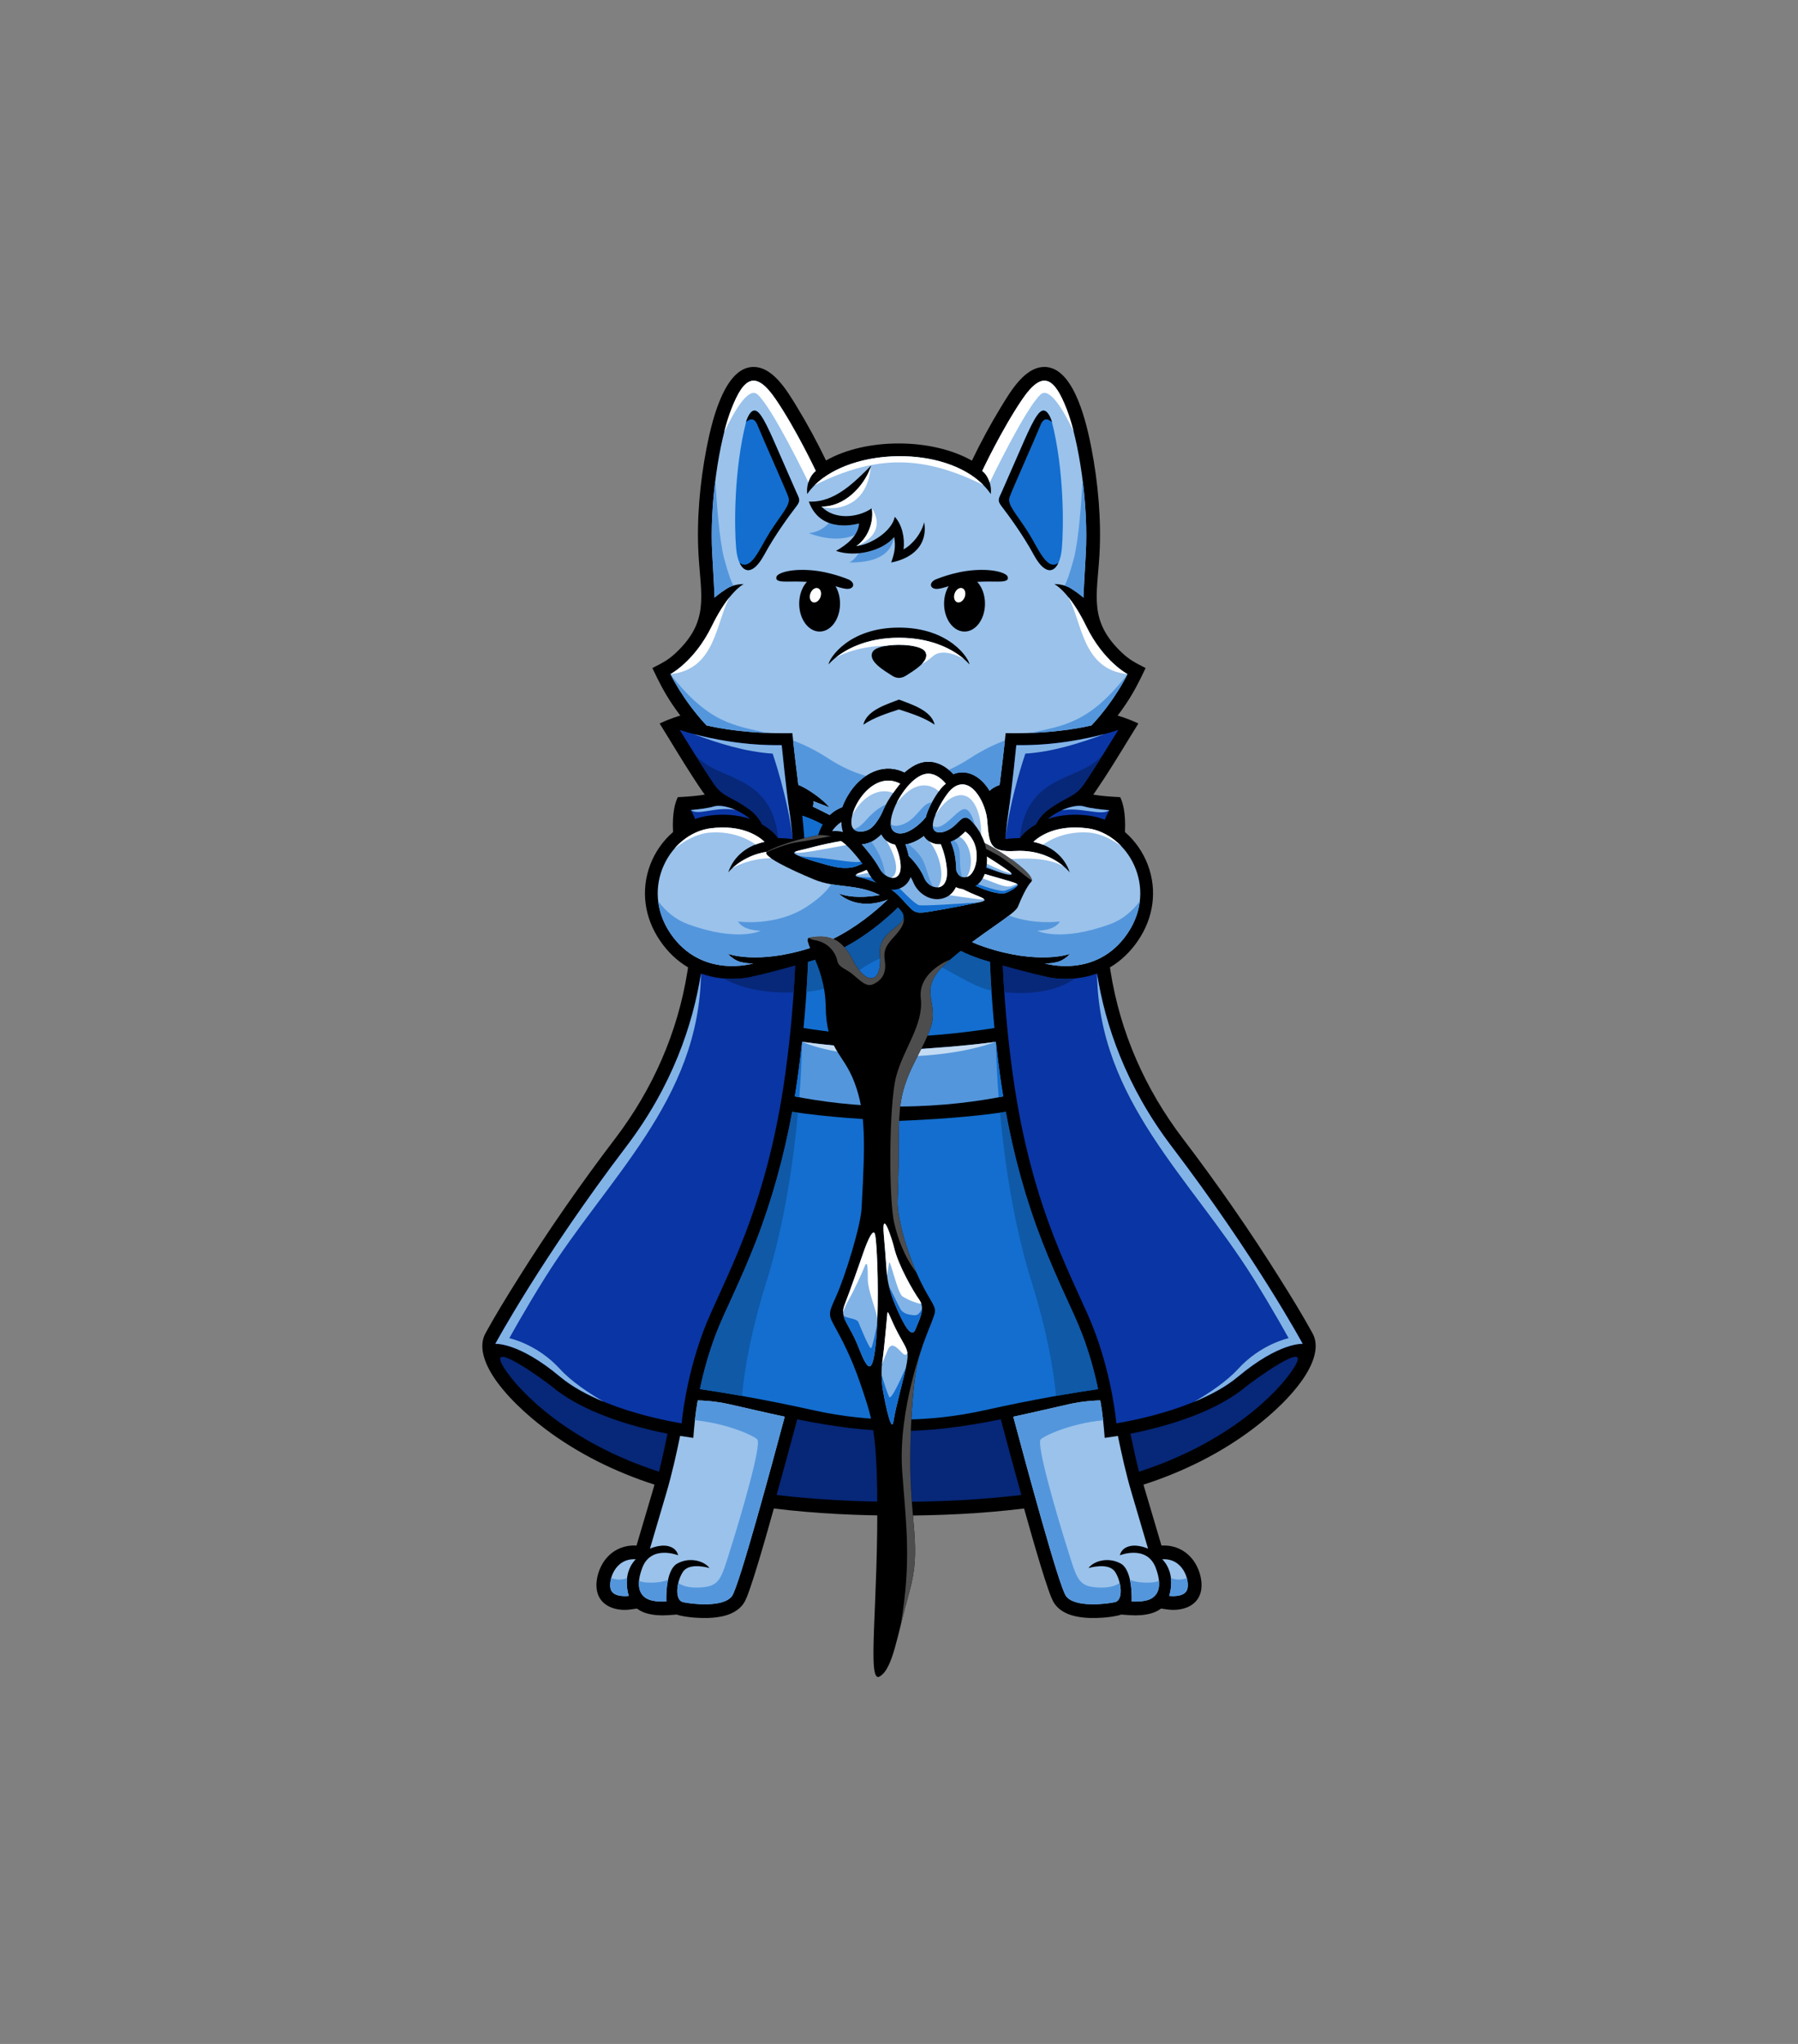 <?xml version="1.0" encoding="utf-8"?>
<!-- Generator: Adobe Illustrator 16.0.0, SVG Export Plug-In . SVG Version: 6.00 Build 0)  -->
<!DOCTYPE svg PUBLIC "-//W3C//DTD SVG 1.1//EN" "http://www.w3.org/Graphics/SVG/1.1/DTD/svg11.dtd">
<svg version="1.1" id="Layer_1" xmlns="http://www.w3.org/2000/svg" xmlns:xlink="http://www.w3.org/1999/xlink" x="0px" y="0px"
	 width="2200px" height="2500px" viewBox="4249.771 1332.532 2200 2500" enable-background="new 4249.771 1332.532 2200 2500"
	 xml:space="preserve">
<rect x="4249.771" y="1332.532" width="2200" height="2500" fill="#808080" stroke="none"/>
<g id="Layer_x0020_1">
	<g id="_321027240">
		<path d="M5029.104,3300.018l-7.567,1.07c-16.064,2.355-35.627-2.643-40.695-20.205c-3.355-11.779,0.285-26.273,6.568-36.482
			c8.924-14.564,24.061-22.488,41.195-21.418l0.285-1c6.854-22.988,13.637-45.979,20.418-68.967c0.43-1.57,0.857-3.07,1.285-4.57
			c-47.619-15.35-93.598-37.91-133.65-68.109c-22.988-17.35-48.977-41.053-64.541-65.611c-9.138-14.564-17.634-35.055-8.639-51.404
			c12.28-22.348,25.988-44.621,39.482-66.111c37.053-59.186,77.105-116.801,119.442-172.348
			c45.835-60.256,76.321-129.438,88.243-204.26l0.715-4.854c-13.422-7.926-25.06-18.992-34.412-32.842
			c-18.849-27.701-23.775-61.186-11.852-92.742c5.854-15.277,15.492-29.271,27.915-39.908l0,0
			c-1.214-23.49,2.57-36.197,5.854-42.695l5.211-0.285c7.497-0.428,18.92-1.213,27.773-2.855c-1-1.285-1.928-2.498-2.855-3.855
			c-14.708-21.348-28.559-44.336-42.123-66.469l-10.281-16.635c14.351-6.782,25.346-9.638,25.346-9.638
			c-3.499-4.641-6.854-9.353-10.067-14.136c-9.924-14.851-16.635-28.13-24.132-44.051c11.709-6.068,19.063-9.424,28.986-18.848
			c40.767-38.481,30.414-69.324,27.487-119.443c-2.499-42.479,1.642-88.743,9.781-130.509c5.497-28.201,19.919-94.384,53.403-99.168
			c26.344-3.783,45.264,28.986,57.258,48.62c12.709,20.848,24.846,43.265,35.555,65.469c48.692-27.844,129.295-27.772,178.487,0.214
			c10.709-22.274,22.846-44.764,35.627-65.683c11.994-19.634,30.912-52.403,57.186-48.62c33.557,4.784,47.979,70.967,53.475,99.168
			c8.068,41.766,12.281,88.029,9.781,130.509c-2.928,50.119-13.279,80.962,27.416,119.443c9.924,9.424,17.35,12.779,29.057,18.848
			c-7.496,15.921-14.207,29.2-24.131,44.051c-3.213,4.783-6.568,9.495-10.066,14.136c0,0,10.994,2.855,25.346,9.638l-10.281,16.635
			c-13.564,22.133-27.486,45.121-42.193,66.469c-0.857,1.357-1.785,2.57-2.785,3.855c8.854,1.643,20.275,2.428,27.771,2.855
			l5.213,0.285c3.283,6.498,6.996,19.205,5.854,42.695l0,0c12.424,10.637,22.061,24.631,27.916,39.908
			c11.922,31.557,6.996,65.041-11.852,92.742c-9.354,13.85-20.99,24.916-34.412,32.842l0.713,4.854
			c11.852,74.822,42.41,144.004,88.244,204.26c42.266,55.547,82.391,113.162,119.443,172.348
			c13.494,21.49,27.201,43.693,39.48,66.111c8.996,16.277,0.5,36.84-8.709,51.404c-15.492,24.559-41.48,48.262-64.469,65.611
			c-40.053,30.199-86.031,52.76-133.652,68.109c0.43,1.5,0.857,3,1.285,4.57c6.783,22.988,13.566,45.979,20.42,68.967l0.285,1
			c17.135-1.07,32.199,6.854,41.195,21.418c6.283,10.209,9.924,24.703,6.568,36.482c-5.07,17.563-24.631,22.561-40.768,20.205
			l-7.496-1.07c-3.568,2.641-7.639,4.641-12.064,5.854c-7.568,2.213-17.207,2.855-25.131,2.285l-11.639-0.785
			c-1.213,0.428-2.498,0.855-3.855,1.143c-10.566,2.426-23.773,3.355-34.625,2.998c-15.207-0.5-33.127-3.855-42.695-16.992
			c-3.426-4.713-6.068-12.566-7.996-18.063c-3.283-9.354-6.211-18.848-9.139-28.273c-7.139-23.416-13.85-46.977-20.49-70.607
			l-1.285,0.213c-50.117,6.068-101.309,8.496-151.784,8.496c-50.406,0-101.596-2.428-151.715-8.496l-1.355-0.213
			c-6.568,23.631-13.279,47.191-20.42,70.607c-2.926,9.426-5.854,18.92-9.139,28.273c-1.928,5.496-4.568,13.35-7.995,18.063
			c-9.567,13.137-27.487,16.492-42.694,16.992c-10.852,0.357-24.06-0.572-34.697-2.998c-1.285-0.287-2.499-0.715-3.713-1.143
			l-11.78,0.785c-7.925,0.57-17.491-0.072-25.131-2.285C5036.743,3304.658,5032.673,3302.658,5029.104,3300.018z"/>
		<path fill="#072778" d="M4866.609,3005.729c18.776,29.629,79.319,91.314,189.481,126.867c3.927-15.42,7.282-31.057,10.424-46.477
			c-6.783-1.285-13.565-2.785-20.705-4.498c-40.48-9.781-88.387-26.131-120.799-53.189
			C4919.37,3023.648,4841.907,2966.604,4866.609,3005.729z M5832.865,3005.729c-18.707,29.629-79.248,91.314-189.41,126.867
			c-3.928-15.42-7.283-31.057-10.496-46.477c6.783-1.285,13.637-2.785,20.777-4.498c40.48-9.781,88.314-26.131,120.727-53.189
			C5780.176,3023.648,5857.639,2966.604,5832.865,3005.729z M5499.451,3161.084c-91.456,11.137-207.971,11.137-299.429,0
			c8.496-30.486,16.777-61.115,24.988-91.672l0.213-0.855c94.1,19.061,154.999,19.061,249.097,0l0.215,0.855
			C5482.674,3099.969,5491.027,3130.598,5499.451,3161.084z"/>
		<path fill="#136ECF" d="M5106.21,3031.574c30.842,4.496,78.463,12.494,140.076,26.129c67.967,14.994,139.006,14.994,206.974,0
			c61.541-13.635,109.234-21.633,140.076-26.129c-4.57-21.99-10.781-43.838-18.635-64.898
			c-6.211-16.564-13.992-32.912-21.346-49.049c-9.996-21.846-19.635-43.764-28.344-66.182
			c-20.205-51.904-34.627-104.736-44.551-158.996c-42.338,6.426-92.456,9.566-130.723,11.066
			c-38.197-1.5-88.317-4.641-130.653-11.066c-9.996,54.26-24.418,107.092-44.551,158.996c-8.711,22.418-18.348,44.336-28.344,66.182
			c-7.354,16.137-15.135,32.484-21.347,49.049C5116.99,2987.736,5110.778,3009.584,5106.21,3031.574z"/>
		<path fill="#0F59A7" d="M5106.21,3031.574c13.779,1.998,31.057,4.783,51.332,8.352c3.355-33.982,11.424-80.246,29.629-138.219
			c22.633-71.967,33.627-150.357,38.982-208.258c-2.357-0.357-4.785-0.643-7.068-1c-9.996,54.26-24.418,107.092-44.551,158.996
			c-8.711,22.418-18.348,44.336-28.344,66.182c-7.354,16.137-15.135,32.484-21.347,49.049
			C5116.99,2987.736,5110.778,3009.584,5106.21,3031.574z"/>
		<path fill="#0F59A7" d="M5541.932,3039.926c20.348-3.568,37.553-6.354,51.404-8.352c-4.57-21.99-10.781-43.838-18.635-64.898
			c-6.211-16.564-13.992-32.912-21.346-49.049c-9.996-21.846-19.635-43.764-28.344-66.182
			c-20.205-51.904-34.627-104.736-44.551-158.996c-2.355,0.357-4.713,0.643-7.068,1c5.355,57.9,16.35,136.291,38.982,208.258
			C5530.508,2959.68,5538.648,3005.943,5541.932,3039.926z"/>
		<path fill="#5396DC" d="M5222.298,2673.602c28.771,5.711,73.536,12.207,127.44,12.352c53.973-0.145,98.667-6.641,127.51-12.352
			c-1.5-8.996-2.855-17.992-4.07-27.059c-1.783-13.209-3.426-26.488-4.854-39.768c-34.555,4.855-79.463,8.211-118.586,10.424
			c-39.053-2.213-83.961-5.568-118.516-10.424c-1.428,13.279-3.07,26.559-4.855,39.768
			C5225.081,2655.609,5223.796,2664.605,5222.298,2673.602z"/>
		<path fill="#C3DBF3" d="M5468.324,2606.775c-34.555,4.855-79.463,8.211-118.586,10.424c-39.053-2.213-83.961-5.568-118.516-10.424
			C5281.341,2628.623,5396.644,2632.834,5468.324,2606.775z"/>
		<path fill="#136ECF" d="M5222.298,2673.602c1.785,0.355,3.568,0.713,5.496,1.07c3.213-41.053,3.428-67.896,3.428-67.896
			c-1.428,13.279-3.07,26.559-4.855,39.768C5225.081,2655.609,5223.796,2664.605,5222.298,2673.602z"/>
		<path fill="#136ECF" d="M5471.75,2674.672c1.928-0.357,3.713-0.715,5.498-1.07c-1.5-8.996-2.855-17.992-4.07-27.059
			c-1.783-13.209-3.426-26.488-4.854-39.768C5468.324,2606.775,5468.537,2633.619,5471.75,2674.672z"/>
		<path fill="#136ECF" d="M5232.935,2589.926c28.344,4.498,70.325,9.781,116.803,11.066c46.549-1.285,88.53-6.568,116.801-11.066
			c-2.57-26.844-4.426-53.83-5.498-80.818c-5.426-1.57-9.709-2.926-12.352-3.783c-32.485-11.066-62.256-30.699-87.672-53.475
			c-3.713-3.355-7.496-6.854-11.279-10.566c-3.713,3.713-7.568,7.211-11.209,10.566c-25.418,22.775-55.189,42.408-87.674,53.475
			c-2.641,0.857-6.924,2.213-12.352,3.783C5237.433,2536.096,5235.577,2563.082,5232.935,2589.926z"/>
		<path fill="#0F59A7" d="M5462.826,2544.02c-0.713-11.637-1.355-23.273-1.785-34.912c-5.426-1.57-9.709-2.926-12.352-3.783
			c-32.485-11.066-62.256-30.699-87.672-53.475c-3.713-3.355-7.496-6.854-11.279-10.566c-3.713,3.713-7.568,7.211-11.209,10.566
			c-25.418,22.775-55.189,42.408-87.674,53.475c-2.641,0.857-6.924,2.213-12.352,3.783c-0.498,12.137-1.141,24.346-1.928,36.482
			c58.331-4.641,67.684-46.049,119.801-46.049C5387.576,2499.541,5432.912,2539.021,5462.826,2544.02z"/>
		<path fill="#82B3E6" d="M5457.9,2365.176L5457.9,2365.176c-1.07-0.498-2.143-1.07-3.285-1.57v-0.07
			C5455.758,2364.105,5456.83,2364.678,5457.9,2365.176z"/>
		<path fill="#9AC2EB" d="M5462.041,1936.738c0,0,1.357-7.496-2.143-16.35c-3.426-8.853-8.352-11.708-8.352-11.708
			s23.559-50.119,48.762-87.316c25.131-37.196,39.553-26.986,54.545,11.424c14.994,38.41,26.988,116.373,23.418,177.559
			c-3.57,61.256-2.713,53.26-2.713,53.26s-5.355-4.926-14.992-11.066c-9.568-6.14-20.705-5.568-20.705-5.568
			s17.92,8.425,39.053,51.618s50.477,58.472,50.477,58.472s-14.922,31.557-44.123,62.755c-34.27,7.854-71.252,10.068-105.021,9.496
			c-2.07,21.205-4.711,42.266-7.354,63.328c-5.568,1.926-9.566,4.426-12.422,7.281c-9.566-15.564-25.488-27.486-44.336-20.275
			c-8.281-9.211-19.848-15.922-32.627-15.137c-9.281,0.572-18.563,5.641-26.916,13.137c-22.846-11.137-45.693-1.498-61.258,16.777
			c-6.354,8.711-10.994,15.064-14.777,25.488c-5.713,2.285-10.782,5.283-15.35,9.639c-6.426-3.428-13.637-6.854-20.777-10.352
			c0.5-3.07,1-3.713,0.43-6.711c2.998,1.07,17.348,6.496,19.633,7.709c-5.711-8.566-27.771-24.131-37.84-27.557
			c-2.641-21.063-5.283-42.123-7.354-63.328c-33.77,0.572-70.822-1.643-105.021-9.496c-29.2-31.198-44.193-62.755-44.193-62.755
			s29.415-15.278,50.548-58.472c21.061-43.193,39.053-51.618,39.053-51.618s-11.138-0.571-20.705,5.568
			c-9.639,6.141-14.992,11.066-14.992,11.066s0.856,7.996-2.713-53.26c-3.642-61.186,8.353-139.148,23.417-177.559
			c14.993-38.41,29.343-48.62,54.546-11.424c25.201,37.197,48.762,87.316,48.762,87.316s-4.926,2.855-8.424,11.708
			c-3.428,8.854-2.07,16.35-2.07,16.35C5278.486,1877.124,5418.205,1873.055,5462.041,1936.738z"/>
		<path fill="#FFFFFF" d="M5556.854,2062.75c6.354,7.782,13.992,19.276,22.061,35.84c21.133,43.193,50.477,58.472,50.477,58.472
			C5573.703,2151.636,5573.846,2092.521,5556.854,2062.75z M5070.084,2157.062c0,0,29.415-15.278,50.548-58.472
			c8.067-16.563,15.707-28.058,22.061-35.84C5125.7,2092.521,5125.843,2151.636,5070.084,2157.062z"/>
		<path fill="#FFFFFF" d="M5460.541,1921.96c-0.213-0.5-0.428-1.071-0.643-1.571c-3.426-8.853-8.352-11.708-8.352-11.708
			s23.559-50.119,48.762-87.316c25.131-37.196,39.553-26.986,54.545,11.424c3,7.639,5.855,16.92,8.568,27.272
			c-12.352-25.773-29.559-54.902-40.48-44.979c-18.563,16.992-62.043,107.306-62.043,107.306L5460.541,1921.96z M5135.839,1861.203
			c2.713-10.853,5.711-20.49,8.853-28.415c14.993-38.41,29.343-48.62,54.546-11.424c25.201,37.197,48.762,87.316,48.762,87.316
			s-4.926,2.855-8.424,11.708c-0.215,0.643-0.43,1.285-0.643,1.999l0,0c0,0-43.48-90.313-62.113-107.306
			C5165.753,1805.016,5148.261,1835.144,5135.839,1861.203z M5246.571,1925.958c46.264-45.836,158.424-48.62,206.403-0.143
			C5378.152,1888.761,5321.394,1888.833,5246.571,1925.958z"/>
		<g>
			<path d="M5348.166,2339.545c31.271-3.355,46.264,26.988,65.969,18.42c19.778-8.639,47.194,8.426,63.756,19.063
				c16.492,10.639,39.053,28.701,33.627,34.127c-5.426,5.498-12.279,20.49-16.277,30.486c-3.998,9.924-51.477,35.91-87.817,68.967
				c-36.34,33.055-8.281,46.479-18.775,78.178c-10.566,31.627-33.914,57.758-37.697,100.023
				c-2.855,31.484-0.143,40.551-2.928,112.875c-0.713,19.99,12.852,72.893,36.127,113.445c11.994,20.848,11.637,17.92,5.496,34.697
				c-4.498,12.209-16.705,37.625-20.633,69.752c-3.07,25.488-5.141,56.975-5.496,93.6c-0.715,82.674,14.35,111.16-0.93,165.85
				c-15.35,54.688-20.061,94.383-36.41,104.021c-16.35,9.709-1.143-90.742-3.143-227.105c-1.07-76.535-7.281-91.814-20.846-131.938
				c-10.709-31.271-22.205-52.832-29.844-66.754c-9.496-17.135-9.354-17.35,0.357-38.768c10.995-24.273,30.057-85.816,31.27-107.949
				c4.498-81.318,5.283-117.086-8.709-154.068c-13.994-37.055-34.413-39.482-35.198-93.027
				c-0.715-53.547-32.842-82.818-18.563-84.746s35.268-4.568,51.405,27.488c16.135,32.127,36.625,30.699,33.555-6.498
				c-3.07-37.125,53.189-33.912,16.635-61.828c-36.555-27.844-65.184-16.42-97.239-29.629
				c-31.986-13.279-65.684-29.914-57.402-34.268C5227.866,2352.969,5306.687,2344.043,5348.166,2339.545z"/>
			<path fill="#4D4D4D" d="M5348.166,2339.545c31.271-3.355,46.264,26.988,65.969,18.42c19.778-8.639,47.194,8.426,63.756,19.063
				c14.922,9.639,34.84,25.273,34.412,32.271c-7.639-3.785-27.129-22.633-42.051-31.057c-19.705-11.139-41.195-20.49-52.833-16.207
				c-11.637,4.283-14.494,0.928-33.984-7.711c-6.996-3.07-17.277-7.924-21.918-9.066c-8.711-2.213-28.059-0.143-42.836,2.855
				c-8.426,1.713-9.496,5.498-16.279,4.783c-21.775-2.498-56.116,7.139-74.75,9.354c-13.992,1.641-32.127,9.209-40.338,12.85
				c0.143-0.498,0.572-0.855,1.143-1.141C5227.866,2352.969,5306.687,2344.043,5348.166,2339.545z"/>
			<path fill="#4D4D4D" d="M5239.433,2479.336c0.57-0.357,1.213-0.57,2.07-0.643c14.279-1.928,35.268-4.568,51.405,27.488
				c16.135,32.127,36.625,30.699,33.555-6.426c-2.213-27.488,27.773-32.914,28.986-45.051c1.57,6.996-3.57,14.779-11.424,23.275
				c-10.637,11.422-13.492,17.49-11.564,29.914c2.568,17.205-5.998,24.273-13.209,27.986c-9.354,4.926-15.992-3.428-26.986-12.279
				c-7.211-5.926-16.35-7.711-17.993-15.922c-2.213-10.566-11.352-22.561-27.273-25.131
				C5243.144,2481.906,5240.788,2480.764,5239.433,2479.336z M5412.421,2506.109c-1.643,1.5-3.355,2.998-4.998,4.498
				c-36.34,33.055-8.281,46.479-18.775,78.178c-10.566,31.627-33.914,57.758-37.697,100.023
				c-2.855,31.484-0.143,40.551-2.928,112.875c-0.57,15.92,7.926,52.832,23.203,87.672c-15.707-20.918-22.916-42.338-27.201-60.543
				c-6.996-29.414-6.639-144.717,2.143-179.129c8.854-34.412,33.984-63.469,30.271-96.098
				C5372.654,2520.959,5412.421,2506.109,5412.421,2506.109L5412.421,2506.109z M5380.794,2972.459
				c-4.641,12.779-9.568,28.844-11.781,47.119c-3.07,25.488-5.141,56.975-5.496,93.6c-0.715,82.674,14.35,111.16-0.93,165.85
				c-4.354,15.277-7.781,29.486-10.922,42.123c13.922-80.033,6.424-126.441,1.998-189.41
				C5348.31,3055.705,5380.794,2972.459,5380.794,2972.459L5380.794,2972.459z"/>
			<path fill="#82B3E6" d="M5302.189,2399.875c5.211-1.785,14.777-7.641,22.346-6.926c9.211,0.928,59.9,0.215,66.611,5.996
				c6.783,5.783,38.411,22.848,52.26,28.273c13.852,5.354,14.352,6.996,3.785,9.139c-10.496,2.141-34.627,6.924-52.69,9.994
				c-18.135,3.07-23.418,4.285-30.342-2.641c-14.209-14.207-18.635-23.203-38.482-30.344c-8.354-3.068-18.205-6.568-23.918-7.781
				C5296.548,2404.516,5293.335,2402.873,5302.189,2399.875z M5315.753,2381.098c0.143-2.498-5.568-12.637-9.781-18.492
				c-2.498-3.498-2.998-3.926-7.496-3.854c-11.852,0.285-41.766,6.424-56.188,10.422c-16.777,4.57-25.988,4.785-17.635,9.068
				c8.354,4.355,36.768,12.494,46.979,14.635c10.209,2.07,20.418,1.643,26.915-1.213
				C5304.33,2389.236,5315.611,2384.881,5315.753,2381.098z M5316.966,2362.535c3.998,7.424,9.211,20.205,14.209,21.846
				c5.068,1.715,57.543,2.5,82.031,3.143c24.561,0.713,39.696,4.783,56.118,10.709c16.348,5.926,21.988,5.141,16.063,0.643
				c-5.996-4.498-44.906-31.199-56.83-32.484c-11.922-1.285-21.989,5.354-37.483-0.072c-15.492-5.426-34.625-18.49-41.908-18.133
				c-5.283,0.285-17.492,3.426-23.631,5.068C5320.609,2354.539,5313.041,2355.324,5316.966,2362.535z M5407.923,2400.088
				c7.283,3.57,38.768,17.777,47.622,20.848c8.852,3.141,19.063,5.426,23.916,4.07c4.855-1.285,17.777-8.711,15.207-11.066
				c-2.498-2.428-36.41-10.781-52.902-16.492c-12.924-4.498-31.487-4.07-38.911-3.713
				C5394.359,2394.162,5405.353,2398.803,5407.923,2400.088z"/>
			<path fill="#136ECF" d="M5448.047,2436.215c-0.285,0-0.57,0.07-0.855,0.143c-10.496,2.141-34.627,6.924-52.69,9.994
				c-18.135,3.07-23.418,4.285-30.342-2.641c-14.209-14.207-18.635-23.203-38.482-30.344c-8.354-3.068-18.205-6.568-23.918-7.781
				c-1.713-0.357-3.213-0.785-4.141-1.285c2.785,0.643,6.783,1.213,12.352,1.428c16.277,0.715,25.346-0.428,33.77,6.996
				c8.424,7.498,24.203,25.061,30.486,26.916C5378.937,2440.926,5424.63,2437.855,5448.047,2436.215z M5225.511,2378.67
				c3.283,1.07,8.424,2,16.135,2.285c18.633,0.713,51.262,7.211,59.116,5.854c5.068-0.928,11.064-3.07,14.635-4.568
				c-1.998,3.498-11.637,7.211-16.85,9.424c-6.496,2.855-16.705,3.283-26.915,1.213
				C5261.778,2390.807,5234.72,2383.096,5225.511,2378.67z M5317.966,2364.533c4.783,4.641,12.709,11.566,17.777,12.852
				c7.854,2,51.047,5.711,63.326,4.783c12.209-0.855,29.772,0,41.268,4.07c7.066,2.498,21.846,8.709,32.27,13.137
				c-1.07-0.357-2.143-0.715-3.283-1.143c-16.422-5.926-31.557-9.996-56.118-10.709c-24.488-0.643-76.963-1.428-82.031-3.143
				C5326.605,2382.883,5321.822,2372.031,5317.966,2364.533z M5411.921,2401.945c9.139,2.998,21.491,7.211,31.629,10.994
				c18.705,7.068,31.77,10.139,35.768,9.066c2.713-0.713,10.352-3.998,15.635-6.854c-1.141,3.07-11.279,8.711-15.492,9.854
				c-4.854,1.355-15.064-0.93-23.916-4.07C5447.834,2418.223,5422.988,2407.156,5411.921,2401.945z"/>
			<path fill="#FFFFFF" d="M5222.511,2374.457c0.215,0.572,1.143,1,3,1.143c9.139,0.857,63.184-10.637,67.825-10.637
				s6.354,6.568,6.568,12.707c0.215,6.141,2.07,7.211,7.711,5.783c3.926-0.928,6.139-1.355,8.139-2.855
				c-0.5-3.141-5.855-12.422-9.781-17.992c-2.498-3.498-2.998-3.926-7.496-3.854c-11.852,0.285-41.766,6.424-56.188,10.422
				C5232.364,2371.887,5225.081,2373.029,5222.511,2374.457z M5302.189,2399.875c5.211-1.785,14.777-7.641,22.346-6.926
				c9.211,0.928,59.9,0.215,66.611,5.996c6.783,5.783,38.411,22.848,52.26,28.273c5.57,2.141,8.996,3.713,10.354,4.926
				c-0.715,0.5-2.07,0.715-3.713,0.57c-4.498-0.213-46.834-6.496-53.047-7.354c-6.281-0.928-8.496-13.137-10.494-18.063
				c-1.928-4.926-38.553-6.283-49.119-8.281c-10.496-2-18.42-0.5-32.627,2.713c-4.428,1-6.426,0.857-7.211,0.215
				C5298.404,2401.303,5299.904,2400.66,5302.189,2399.875z M5400.998,2393.949c1.215,1.143,3.57,2.355,8.426,3.141
				c10.924,1.855,20.633,2.07,39.266,8.568c18.564,6.424,30.701,13.135,38.34,10.709c3.428-1.072,5.783-2,7.068-2.857
				c-5.283-2.783-36.697-10.637-52.332-16.063c-12.924-4.498-31.487-4.07-38.911-3.713
				C5402.07,2393.807,5401.427,2393.877,5400.998,2393.949z M5315.968,2359.75c1.713,0.572,4.141,0.785,7.424,0.43
				c9.139-1.215,16.564-2.143,30.344,2.57c13.85,4.641,34.982,14.42,48.047,11.779c13.137-2.643,19.92-5.498,25.846-1.357
				c5.211,3.643,52.404,28.559,59.473,27.273c-0.357-0.428-0.93-0.928-1.715-1.57c-5.996-4.498-44.906-31.199-56.83-32.484
				c-11.922-1.285-21.989,5.354-37.483-0.072c-15.492-5.426-34.625-18.49-41.908-18.133c-5.283,0.285-17.492,3.426-23.631,5.068
				C5321.322,2354.396,5315.253,2355.109,5315.968,2359.75z"/>
			<path fill="#82B3E6" d="M5329.675,3030.574c-1.213-9.424-1.855-21.563-0.5-31.057c2.713-18.35,5.783-55.545,6.354-60.686
				c0.572-5.213,3.5,6.568,13.352,25.059c9.924,18.492,13.137,19.777,10.566,35.27c-2.643,15.564-13.279,51.619-16.42,71.752
				C5340.169,3089.332,5330.388,3035.715,5329.675,3030.574z M5306.972,2862.369c0,0-17.207,49.547-23.775,66.039
				c-6.496,16.492,5.141,21.703,16.992,51.904c11.781,30.129,17.492,35.268,21.561-8.639c3.998-43.908,1.43-116.088-1.141-128.654
				C5317.966,2830.455,5306.972,2862.369,5306.972,2862.369z M5331.246,2843.877c0.715,8.139,2.213,25.846,3.355,42.623
				c1.5,22.846,9.424,40.408,16.777,55.973c7.354,15.635,14.779,26.201,18.635,15.707c3.926-10.494,12.494-24.631,4.783-35.555
				c-7.781-10.924-25.988-42.408-31.127-64.469C5341.312,2848.232,5328.105,2807.609,5331.246,2843.877z"/>
			<path fill="#136ECF" d="M5329.675,3030.574c-0.643-5.07-1.143-10.852-1.213-16.635c2.713,9.209,7.209,23.061,9.209,27.129
				c2.213,4.57,12.922-18.633,20.563-35.91c-3.713,17.49-12.352,47.834-15.207,65.754
				C5340.169,3089.332,5330.388,3035.715,5329.675,3030.574z M5281.769,2941.117c2.428,4.498,16.207,2.998,18.563,9.066
				c2.357,6.068,13.564,33.199,15.35,31.342c1.715-1.855,5.713-20.561,7.354-30.199c-0.285,7.211-0.713,14.064-1.285,20.348
				c-4.068,43.906-9.779,38.768-21.561,8.639C5291.835,2959.107,5283.626,2950.256,5281.769,2941.117z M5337.744,2906.633
				c2.283,3.428,10.422,20.918,13.422,26.416c3.783,7.139,12.207,7.568,15.707,8.068c4.926,0.643,6.924-0.357,10.994-7.568
				c-0.215,8.424-5.141,17.348-7.854,24.631c-3.855,10.494-11.281-0.072-18.635-15.707
				C5346.382,2931.836,5341.099,2920.197,5337.744,2906.633z"/>
			<path fill="#FFFFFF" d="M5329.033,3000.803c0.07-0.43,0.143-0.857,0.143-1.285c2.713-18.35,5.783-55.545,6.354-60.686
				c0.572-5.213,3.5,6.568,13.352,25.059c6.639,12.352,10.281,17.064,11.137,23.418c-0.928,2.643-2.998,3.57-6.854-0.5
				c-7.854-8.354-13.137-12.564-17.348-2.713C5333.958,2988.451,5331.318,2994.877,5329.033,3000.803z M5323.322,2944.973
				c1.498-41.838-0.572-91.742-2.713-101.953c-2.643-12.564-13.637,19.35-13.637,19.35s-17.207,49.547-23.775,66.039
				c-1.285,3.355-1.855,6.211-1.855,8.924c0,0,2.355-7.211,7.568-16.207c5.211-9.066,16.42-33.27,18.348-38.48
				c4.141-10.994,4.355,1.355,4.355,14.492C5311.613,2910.559,5320.751,2931.621,5323.322,2944.973z M5335.173,2892.426
				c0.928-6.211,1.355-9.639,2.498-15.35c1.07-5.641,10.281,36.91,16.277,41.051c5.998,4.213,21.063,9.924,23.061,8.924
				c-0.5-1.498-1.213-2.998-2.213-4.426c-7.781-10.924-25.988-42.408-31.127-64.469c-2.357-9.924-15.564-50.547-12.424-14.279
				c0.715,8.139,2.213,25.846,3.355,42.623C5334.744,2888.498,5334.886,2890.498,5335.173,2892.426z"/>
		</g>
		<path fill="#136ECF" d="M5536.863,1848.495c0,0-4.498-16.207-11.994-13.494c-7.498,2.713-17.422,26.416-29.986,55.188
			c-8.781,20.133-14.707,33.698-18.99,43.336c-3.785,8.639-6.426,10.638-0.572,18.206c8.354,10.852,26.059,34.769,39.053,58.758
			c17.707,32.841,32.199,19.49,34.627-6.854C5551.355,1977.576,5551.928,1907.895,5536.863,1848.495z"/>
		<path d="M5536.863,1848.495c0,0-4.498-16.207-11.994-13.494c-7.498,2.713-17.422,26.416-29.986,55.188
			c-8.781,20.133-14.707,33.698-18.99,43.336c-3.785,8.639-6.426,10.638-0.572,18.206c8.354,10.852,26.059,34.769,39.053,58.758
			c13.066,24.273,24.418,23.346,30.414,10.494c-14.279,10.353-24.488-17.705-37.053-37.481
			c-14.066-22.204-25.773-33.556-22.775-42.552c2.998-8.995,29.414-67.539,38.125-88.814c3.568-8.853,8.852-7.711,13.85-3.355
			L5536.863,1848.495z"/>
		<path fill="#5396DC" d="M5070.084,2157.062c0,0,14.993,31.557,44.193,62.755c23.988,5.498,49.263,8.211,73.894,9.139
			C5148.689,2219.889,5116.919,2217.461,5070.084,2157.062z M5264.134,1972.15c-6.354,6.996-15.207,11.78-24.701,12.423
			c24.773,9.638,44.479,7.567,56.473,2.213c2.713-4.141,4.568-8.854,4.998-14.064
			C5300.904,1972.722,5281.769,1978.647,5264.134,1972.15z M5300.332,2009.275c-3.426,5.64-9.566,11.28-11.637,11.28
			c22.988,0,50.334-4.141,55.117-31.199C5335.029,2000.208,5317.896,2007.633,5300.332,2009.275z M5574.488,1920.032
			c3.783,29.985,5.426,61.971,3.783,90.314c-3.57,61.256-2.713,53.26-2.713,53.26s-5.355-4.926-14.992-11.066
			c-2.713-1.713-5.498-2.927-8.141-3.783c2.143-3.927,5.926-12.852,11.281-33.057
			C5569.348,1994.354,5572.703,1950.089,5574.488,1920.032z M5147.118,2048.757c-2.641,0.856-5.496,2.07-8.139,3.783
			c-9.639,6.141-14.992,11.066-14.992,11.066s0.856,7.996-2.713-53.26c-1.714-28.344,0-60.329,3.783-90.314
			c1.714,30.057,5.141,74.321,10.781,95.668C5141.192,2035.905,5144.978,2044.83,5147.118,2048.757z M5295.333,2294.424
			c4.285-4.996,9.068-9.352,14.209-12.779c-15.637-4.426-31.057-11.494-45.909-21.203c-16.063-10.424-30.342-17.277-43.479-22.133
			c1.928,18.135,4.213,36.268,6.496,54.332c10.068,3.426,32.129,18.99,37.84,27.557c-2.285-1.213-16.635-6.639-19.633-7.709
			c0.57,2.998,0.07,3.641-0.43,6.711c7.141,3.498,14.352,6.924,20.777,10.352c4.568-4.355,9.637-7.354,15.35-9.639
			C5284.339,2309.488,5288.98,2303.135,5295.333,2294.424z M5460.471,2299.922c2.855-2.855,6.854-5.355,12.422-7.281
			c2.285-18.064,4.498-36.197,6.426-54.332c-13.137,4.855-27.416,11.709-43.408,22.133c-8.354,5.426-16.778,9.994-25.417,13.779
			c2,1.713,3.928,3.498,5.641,5.426C5434.982,2272.436,5450.904,2284.357,5460.471,2299.922z M5454.615,2363.605
			c1.143,0.5,2.215,1.072,3.285,1.57l0,0c-1.07-0.498-2.143-1.07-3.285-1.641V2363.605z M5585.268,2219.816
			c29.201-31.198,44.123-62.755,44.123-62.755c-46.836,60.399-78.535,62.827-118.016,71.894
			C5536.006,2228.027,5561.279,2225.314,5585.268,2219.816z"/>
		<path fill="#136ECF" d="M5162.683,1848.495c0,0,4.498-16.207,11.994-13.494s17.42,26.416,29.986,55.188
			c8.781,20.133,14.707,33.698,18.99,43.336c3.713,8.639,6.426,10.638,0.572,18.206c-8.354,10.852-26.061,34.769-39.053,58.758
			c-17.777,32.841-32.199,19.49-34.627-6.854C5148.19,1977.576,5147.618,1907.895,5162.683,1848.495z"/>
		<path d="M5162.683,1848.495c0,0,4.498-16.207,11.994-13.494s17.42,26.416,29.986,55.188c8.781,20.133,14.707,33.698,18.99,43.336
			c3.713,8.639,6.426,10.638,0.572,18.206c-8.354,10.852-26.061,34.769-39.053,58.758c-13.137,24.273-24.418,23.346-30.415,10.494
			c14.208,10.353,24.489-17.705,36.983-37.481c14.135-22.204,25.844-33.556,22.846-42.552c-2.998-8.995-29.414-67.539-38.125-88.814
			c-3.641-8.853-8.924-7.711-13.85-3.355L5162.683,1848.495z"/>
		<path d="M5263.634,2145.21c0,0,25.704-32.627,86.104-32.627c60.398,0,86.172,32.627,86.172,32.627
			c0-6.211-23.631-45.05-86.172-45.05C5287.267,2100.16,5263.634,2138.999,5263.634,2145.21z"/>
		<path d="M5317.751,2129.504c-7.066,11.352,14.279,23.488,23.561,29.485c2.713,1.785,5.568,2.642,8.426,2.713
			c2.855-0.071,5.711-0.928,8.496-2.713c9.281-5.997,30.557-18.134,23.559-29.485
			C5375.011,2118.509,5324.535,2118.509,5317.751,2129.504z"/>
		<path d="M5349.738,2200.256c-14.779,4.783-31.129,10.066-43.623,18.705c4.07-17.491,27.631-24.56,43.623-30.771
			c16.063,6.211,39.553,13.279,43.693,30.771C5380.937,2210.322,5364.587,2205.039,5349.738,2200.256z"/>
		<g>
			<path d="M5288.91,2041.688c0,0-22.776-10.066-48.122-11.78c-25.416-1.785-39.48,3.927-40.838,7.854
				c-1.355,3.927,0.785,6.426,13.209,6.14c5.568-0.143,14.35-0.214,23.916,0.286c-5.711,6.211-9.424,15.921-9.424,26.701
				c0,18.849,11.209,34.127,24.988,34.127c13.852,0,24.989-15.278,24.989-34.127c0-8.067-2.071-15.492-5.499-21.347
				c6.069,1.928,10.211,2.927,13.137,3.213C5293.835,2053.683,5297.333,2046.472,5288.91,2041.688z"/>
			
				<ellipse transform="matrix(0.346 -0.938 0.938 0.346 1501.662 6269.815)" fill="#FFFFFF" cx="5246.644" cy="2058.131" rx="9.139" ry="6.568"/>
			<path d="M5393.716,2041.688c0,0,22.775-10.066,48.12-11.78c25.346-1.785,39.482,3.927,40.838,7.854
				c1.357,3.927-0.785,6.426-13.207,6.14c-5.57-0.143-14.422-0.214-23.988,0.286c5.781,6.211,9.494,15.921,9.494,26.701
				c0,18.849-11.209,34.127-24.988,34.127c-13.85,0-25.059-15.278-25.059-34.127c0-8.067,2.07-15.492,5.568-21.347
				c-6.068,1.928-10.281,2.927-13.207,3.213C5388.718,2053.683,5385.22,2046.472,5393.716,2041.688z"/>
			
				<ellipse transform="matrix(0.346 -0.938 0.938 0.346 1617.076 6435.394)" fill="#FFFFFF" cx="5423.202" cy="2058.131" rx="9.139" ry="6.568"/>
		</g>
		<path d="M5436.91,2418.938c-6.354,1.783-12.422,1.141-17.563-1.357c-3.07,6.641-8.354,11.852-16.635,13.994
			c-14.779,3.711-29.914-6.355-35.412-19.848c-0.785-2.07-1.928-4.213-3.285-6.426c-2.213,6.068-6.424,11.137-13.279,13.85
			c-14.85,5.783-30.414-4.711-37.41-17.492c-5.068-9.281-12.852-18.99-19.848-26.914c-12.137-13.779-21.348-20.848-42.624-20.92
			c7.141-20.49,16.992-28.699,29.702-33.912c3.426-9.352,8.709-18.135,13.85-24.416c15.637-18.992,38.91-29.201,62.186-17.85
			c8.354-7.496,17.635-12.564,26.916-13.137c12.779-0.785,24.346,5.926,32.627,15.137c5.568-2.07,11.422-2.713,17.348-1.428
			c22.633,4.711,36.84,35.055,38.555,56.188c0.285,3.283,1.428,21.061,3.568,23.416c2.215,1.715,13.209,1.285,15.779,1.143
			c1.855-0.07,3.641-0.143,5.496-0.143l7.498-7.068c20.418-19.348,50.617-23.846,77.605-20.418c3.713,0.5,7.424,1.213,11.066,2.285
			c27.844,7.781,49.832,30.27,59.971,56.973c11.852,31.127,6.926,64.254-11.709,91.67c-17.848,26.273-43.621,42.408-75.25,45.764
			c-12.922,1.357-29.771,0.572-42.336-3.355l-12.566-3.855l0.715-3.355c-21.418-1.5-42.766-6.496-62.828-13.279
			c-5.283-1.855-10.494-3.855-15.707-6.141l-7.281-3.141l0,0c32.199-25.488,65.896-44.979,69.182-53.26
			c3.998-9.996,10.852-24.988,16.277-30.486c5.426-5.426-17.135-23.488-33.627-34.127c-6.496-4.141-14.564-9.281-23.275-13.492
			C5459.828,2381.668,5459.686,2412.582,5436.91,2418.938z"/>
		<path fill="#82B3E6" d="M5304.259,2365.248c4.854,5.426,15.563,18.205,21.703,29.486c8.139,14.85,27.916,17.92,25.703-5.713
			c-0.93-9.209-3.643-17.135-6.641-23.346c-4.641-0.855-8.996-2.926-12.564-6.568c-1.785-1.855-3.213-3.855-4.355-6.068
			C5321.394,2359.822,5313.183,2364.748,5304.259,2365.248z M5281.199,2350.184c-1.357-4.141-1.857-8.424-1.857-12.352
			c-4.211,2.643-8.209,6.355-11.495,11.281C5271.917,2348.828,5276.416,2348.971,5281.199,2350.184z M5413.064,2362.178
			c2,4.783,3.783,9.996,4.641,14.35c2.213,11.566,2.07,20.135,2.07,20.135s2.428,11.422,13.209,8.424
			c10.852-3.07,17.563-30.342,5.283-48.049c-2.285-3.283-4.855-5.711-7.426-7.424c-0.57,0.57-1.07,1.141-1.643,1.713
			C5424.916,2355.539,5419.275,2359.537,5413.064,2362.178z M5357.662,2365.391c2.643,7.211,3.998,14.137,3.998,14.137
			s12.994,11.994,18.99,26.844c5.998,14.779,30.771,19.705,27.631-11.779c-1.143-11.352-3.928-21.275-7.354-29.416
			c-5.426,0.287-10.781-0.928-15.492-4.426c-2.285-1.713-3.998-3.641-5.283-5.783
			C5373.583,2360.035,5366.085,2363.748,5357.662,2365.391z"/>
		<path fill="#5396DC" d="M5304.259,2365.248c4.854,5.426,15.563,18.205,21.703,29.486c1.857,3.355,4.283,6.139,6.926,8.139
			c-0.572-3.213-1.07-7.781-3.213-14.779c-3.355-10.637-9.781-20.633-13.637-26.131
			C5312.326,2363.82,5308.4,2365.033,5304.259,2365.248z M5360.732,2364.748c4.283,3.07,11.066,8.711,16.492,16.92
			c6.639,10.139,8.354,27.059,14.492,35.412c-4.641-1.643-8.994-5.641-11.066-10.709c-5.996-14.85-18.99-26.844-18.99-26.844
			s-1.355-6.926-3.998-14.137C5358.732,2365.248,5359.732,2364.963,5360.732,2364.748z M5416.777,2360.393
			c3.713,2.07,7.424,7.211,7.496,19.492c0.143,13.777,0.857,21.346,3.213,25.486c-6.141-1.428-7.711-8.709-7.711-8.709
			s0.143-8.568-2.07-20.135c-0.857-4.354-2.641-9.566-4.641-14.35C5414.349,2361.607,5415.562,2361.035,5416.777,2360.393z"/>
		<path fill="#FFFFFF" d="M5340.384,2406.229c6.711,1,12.566-3.783,11.281-17.207c-0.93-9.209-3.643-17.135-6.641-23.346
			c-3.783-0.713-7.354-2.213-10.494-4.711l0,0C5343.24,2375.314,5352.593,2399.375,5340.384,2406.229z M5386.791,2361.678
			c13.922,16.207,19.277,45.193,10.496,56.26c6.781-0.5,12.637-7.068,10.994-23.346c-1.143-11.352-3.928-21.275-7.354-29.416
			C5396.001,2365.463,5391.146,2364.463,5386.791,2361.678z M5423.916,2355.895c14.352,8.568,17.993,35.412,8.854,49.191
			c0.07,0,0.143,0,0.215,0c10.852-3.07,17.563-30.342,5.283-48.049c-2.285-3.283-4.855-5.711-7.426-7.424
			c-0.57,0.57-1.07,1.141-1.643,1.713C5427.629,2352.896,5425.844,2354.396,5423.916,2355.895z"/>
		<path fill="#0A35A4" d="M5206.233,2243.949c0,0,5.426,54.473,9.281,80.104c1,6.141,2.57,17.992,4.141,34.77
			c-3.855-0.5-7.639-0.785-11.422-1c-2.143-0.143-4.213-0.213-6.283-0.213l-1-1.285c-4.426-5.998-11.852-11.639-18.635-15.494
			c-3.426-6.568-8.139-12.707-14.492-17.42c-24.274-17.99-32.699-14.992-44.693-32.412c-11.994-17.35-41.693-65.684-41.693-65.684
			S5137.837,2245.092,5206.233,2243.949z M5493.313,2243.949c0,0-5.426,54.473-9.354,80.104c-0.928,6.141-2.498,17.992-4.068,34.77
			c3.854-0.5,7.639-0.785,11.422-1c2.07-0.143,4.213-0.213,6.283-0.213l0.928-1.285c4.498-5.998,11.924-11.639,18.635-15.494
			c3.498-6.568,8.209-12.707,14.564-17.42c24.273-17.99,32.699-14.992,44.693-32.412c11.994-17.35,41.693-65.684,41.693-65.684
			S5561.707,2245.092,5493.313,2243.949z M5476.82,2513.678c1.713,38.98,5.283,82.816,11.852,130.723
			c23.703,174.061,78.391,257.449,100.594,316.85c22.205,59.4,26.416,112.16,26.416,112.16s97.811-14.35,148.787-56.973
			c51.047-42.623,79.248-40.195,79.248-40.195S5786.672,2870.65,5683.508,2735c-56.26-73.893-81.533-149-91.457-211.756
			c-8.139,2.998-16.777,4.998-25.846,5.926c-8.066,0.857-17.49,0.928-26.559-0.143
			C5529.865,2527.957,5500.236,2520.246,5476.82,2513.678z M5607.186,2323.553c-8.639-0.713-23.203-2.213-31.127-4.641
			c-9.211-2.855-29.271,2.785-44.051,15.279c15.992-5.426,33.342-6.211,50.119-4.07c3.783,0.5,7.568,1.285,11.209,2.285
			c2.785,0.785,5.498,1.713,8.211,2.785C5603.33,2330.693,5605.258,2326.838,5607.186,2323.553z M5222.653,2513.678
			c-1.641,38.98-5.211,82.816-11.779,130.723c-23.703,174.061-78.463,257.449-100.666,316.85
			c-22.133,59.4-26.345,112.16-26.345,112.16s-97.811-14.35-148.786-56.973c-51.047-42.623-79.248-40.195-79.248-40.195
			s57.044-105.592,160.209-241.242c56.26-73.893,81.533-149,91.457-211.756c8.139,2.998,16.777,4.998,25.845,5.926
			c7.996,0.857,17.491,0.928,26.559-0.143C5169.679,2527.957,5199.308,2520.246,5222.653,2513.678z M5094.929,2323.34
			c8.782-0.785,21.348-2.213,28.487-4.428c9.281-2.855,29.343,2.785,44.122,15.279c-15.992-5.426-33.342-6.211-50.119-4.07
			c-3.784,0.5-7.568,1.285-11.209,2.285c-2,0.572-3.998,1.215-5.854,1.928C5098.642,2330.121,5096.786,2326.48,5094.929,2323.34z"/>
		<path fill="#072778" d="M5135.339,2529.385c17.063,9.637,41.908,17.063,78.033,17.063c2.57,0,5.07,0,7.498-0.072
			c0.785-11.279,1.355-22.131,1.783-32.697c-23.346,6.568-52.975,14.279-62.755,15.35
			C5151.546,2529.955,5142.907,2530.027,5135.339,2529.385z M5478.605,2546.09c34.555,3.428,65.254-1.713,86.744-16.777
			c-7.783,0.715-16.922,0.715-25.703-0.285c-9.781-1.07-39.41-8.781-62.826-15.35
			C5477.32,2524.172,5477.891,2534.953,5478.605,2546.09z"/>
		<path fill="#072778" d="M5201.95,2357.609l-1-1.285c-4.426-5.998-11.852-11.639-18.635-15.494
			c-3.426-6.568-8.139-12.707-14.492-17.42c-24.274-17.99-32.699-14.992-44.693-32.412c-5.783-8.354-15.635-23.918-24.346-37.768
			C5123.416,2289.355,5192.954,2274.863,5201.95,2357.609z"/>
		<path fill="#072778" d="M5600.762,2253.23c-24.703,36.125-94.17,21.633-103.166,104.379l0.928-1.285
			c4.498-5.998,11.924-11.639,18.635-15.494c3.498-6.568,8.209-12.707,14.564-17.42c24.273-17.99,32.699-14.992,44.693-32.412
			C5582.197,2282.645,5592.051,2267.08,5600.762,2253.23z"/>
		<path fill="#82B3E6" d="M5592.051,2523.244c2.213,155.354,114.23,249.666,190.98,372.252c24.631,39.338,43.479,73.82,43.479,73.82
			s-33.84,6.926-62.041,37.84c-13.779,14.992-34.984,29.201-53.189,39.768c19.348-7.996,38.268-17.992,53.189-30.486
			c51.047-42.623,79.248-40.195,79.248-40.195S5786.672,2870.65,5683.508,2735C5627.248,2661.107,5601.975,2586,5592.051,2523.244z"
			/>
		<path fill="#82B3E6" d="M5206.233,2243.949c0,0,5.426,54.473,9.281,80.104c1,6.141,2.57,17.992,4.141,34.77
			c-5.996-51.404-24.488-104.521-24.488-104.521c-33.342-2.143-65.969-12.422-97.025-23.988l0,0
			C5119.774,2236.096,5160.327,2244.734,5206.233,2243.949z M5094.929,2323.34c9.639,7.354,30.558-4.855,54.902-0.072
			c-10.423-4.568-20.561-6.139-26.415-4.355C5116.276,2321.127,5103.711,2322.555,5094.929,2323.34z"/>
		<path fill="#9AC2EB" d="M5326.248,2427.289c-15.92,2.785-34.697,3.785-50.262-1.855c0,0,21.42,22.346,59.973,7.426l0,0
			c-15.922,15.277-38.982,34.197-66.684,47.904c-9.994-4.426-19.918-3.141-27.771-2.07c-5.283,0.715-4.141,5.213-0.643,13.422
			c-64.113,20.49-100.311,7.141-100.311,7.141s6.712,8.066,16.35,10.137c9.566,2.143,14.707,1.5,14.707,1.5
			s-63.326,19.49-101.522-36.697c-38.124-56.258-0.214-122.227,49.333-128.58c38.197-4.855,58.545,9.709,65.826,16.563
			c-20.633,4.426-37.695,17.207-44.407,37.41c0,0,15.707-20.203,46.978-25.201c-5.641,4.926,27.059,20.99,58.045,33.84
			C5272.845,2419.365,5297.406,2413.012,5326.248,2427.289z"/>
		<path fill="#FFFFFF" d="M5075.081,2370.459c11.638-13.422,27.273-22.631,44.336-24.844c38.197-4.855,58.545,9.709,65.826,16.563
			c-3.713,0.857-7.354,1.928-10.852,3.285c-6.854-4.928-26.559-16.779-55.83-14.564
			C5102.497,2352.039,5087.219,2360.893,5075.081,2370.459z M5146.048,2394.234c6.926-6.354,20.848-16.492,41.766-19.848
			c-1.855,1.57,0.428,4.426,5.355,7.854C5165.325,2382.453,5146.119,2394.162,5146.048,2394.234z"/>
		<path fill="#5396DC" d="M5326.248,2427.289c-15.92,2.785-34.697,3.785-50.262-1.855c0,0,21.42,22.346,59.973,7.426l0,0
			c-15.922,15.277-38.982,34.197-66.684,47.904c-9.994-4.426-19.918-3.141-27.771-2.07c-5.283,0.715-4.141,5.213-0.643,13.422
			c-64.113,20.49-100.311,7.141-100.311,7.141s6.712,8.066,16.35,10.137c9.566,2.143,14.707,1.5,14.707,1.5
			s-63.326,19.49-101.522-36.697c-8.71-12.922-13.422-26.273-14.993-39.338c9.211,12.209,21.133,22.49,36.412,28.059
			c60.756,22.203,89.029,8.139,89.029,8.139c-10.068-0.785-21.776-2.143-27.701-11.424c0,0,46.477,6.855,84.459-18.348
			c16.635-10.924,25.131-20.275,29.486-27.201C5286.052,2417.438,5304.972,2416.795,5326.248,2427.289z"/>
		<path fill="#9AC2EB" d="M5117.919,3250.469c0,0-24.346-7.496-32.414,4.498c-8.139,11.994-10.494,34.77,0,37.197
			c10.496,2.355,49.477,6.996,59.972-7.496c8.496-11.709,48.978-161.281,64.47-219.324c-24.061-5.141-47.334-10.639-68.967-15.494
			c-17.064-3.783-33.057-4.354-37.482-4.426c-2.855,15.635-4.141,30.057-5.426,45.836c-5.498-0.785-10.853-1.57-16.136-2.428
			c-4.427,21.775-10.28,47.549-16.563,68.896c-13.779,46.834-20.348,69.037-20.348,69.037s12.279-5.711,22.775-2.998
			c10.494,2.641,11.709,11.066,11.709,11.066s-32.984-13.209-43.837,15.277c-10.78,28.559,1.642,37.197,10.066,39.625
			s19.349,1.643,19.349,1.643s-1.928-38.055,13.493-46.479C5094.073,3236.477,5111.421,3241.902,5117.919,3250.469z
			 M5027.747,3239.76c0,0-7.639,6.496-10.209,19.705c-2.57,13.207,1.642,25.059,1.642,25.059s-19.063,2.643-22.204-8.281
			C4993.835,3265.318,5002.401,3237.975,5027.747,3239.76z"/>
		<path fill="#5396DC" d="M5079.722,3268.746c-2.569,10.709-1.355,21.775,5.783,23.418c10.496,2.355,49.477,6.996,59.972-7.496
			c8.496-11.709,48.978-161.281,64.47-219.324c-24.061-5.141-47.334-10.639-68.967-15.494c-17.064-3.783-33.057-4.354-37.482-4.426
			c-1.5,8.281-2.57,16.207-3.428,24.203c41.766,4.355,72.467,19.42,76.32,23.488c5.713,5.998-20.133,93.885-32.412,132.865
			c-12.279,39.053-13.208,47.406-39.624,48.334C5091.859,3274.744,5084.22,3271.887,5079.722,3268.746z M5031.674,3266.248
			c-1.499,15.92,7.497,21.631,14.064,23.488c8.425,2.428,19.349,1.643,19.349,1.643s-0.715-13.566,2.07-26.346
			c-4.498,1.713-11.709,3.428-22.347,3.285C5038.885,3268.246,5034.673,3267.389,5031.674,3266.248z M4997.618,3262.535
			c0.785,0.428,1.5,0.713,2.356,1c6.997,1.928,12.851,0.855,17.063-0.857c-1.356,11.852,2.142,21.846,2.142,21.846
			s-19.063,2.643-22.204-8.281C4995.977,3272.816,4996.19,3267.818,4997.618,3262.535z"/>
		<path fill="#9AC2EB" d="M5439.123,2484.904c4.713,2.072,9.566,3.928,14.564,5.641c67.184,22.775,105.307,8.711,105.307,8.711
			s-6.781,8.066-16.348,10.137c-9.568,2.143-14.709,1.5-14.709,1.5s63.328,19.49,101.453-36.697
			c38.195-56.258,0.285-122.227-49.264-128.58c-38.195-4.855-58.543,9.709-65.896,16.563c20.705,4.426,37.768,17.207,44.479,37.41
			c0,0-22.203-28.629-66.539-26.201c-31.557,1.713-31.984-7.854-34.484-37.84c-1.498-18.49-17.348-52.26-38.411-41.551
			c-3.213,1.643-6.496,4.498-9.709,8.639c-4.57,6.068-9.211,13.137-14.422,24.773c-13.494,30.059,10.494,26.988,23.918,13.709
			c10.067-10.066,13.135-13.994,25.774,3.498c4.496,6.139,7.639,12.707,9.779,18.92c8.141,3.926,15.779,8.709,23.275,13.492
			c16.492,10.639,39.053,28.701,33.627,34.127c-5.426,5.498-12.279,20.49-16.277,30.486
			C5492.385,2448.779,5466.824,2464.344,5439.123,2484.904z M5347.667,2351.541c11.422,3.141,28.057-10.496,34.91-19.492
			c2.57-10.852,10.996-25.273,17.707-34.055c2.213-2.928,4.498-5.141,6.781-6.783c-3.426-4.283-11.85-12.992-22.631-12.35
			c-18.992,1.213-41.48,34.982-44.479,56.188C5339.029,2341.83,5339.599,2349.326,5347.667,2351.541z M5329.89,2324.695
			c6.496-15.992,21.346-33.627,21.346-33.627c-31.984-16.777-60.686,26.631-59.756,48.191c0.57,13.422,15.85,11.924,23.416,6.711
			C5320.751,2341.83,5327.248,2331.051,5329.89,2324.695z"/>
		<path fill="#5396DC" d="M5391.146,2342.473c0.357,13.209,17.42,9.068,27.916-1.355c9.495-9.496,12.78-13.494,23.702,0.713
			c-2.926-10.281-7.496-21.846-14.85-19.275c-9.282,3.283-22.631,24.059-34.198,21.346
			C5392.574,2343.615,5391.789,2343.115,5391.146,2342.473z M5294.193,2346.543c3.568-0.5,8.566-3.143,15.35-10.996
			c9.924-11.422,18.92-16.705,24.273-19.133c-1.428,2.713-2.785,5.498-3.926,8.281c-2.643,6.355-9.139,17.135-14.994,21.275
			C5309.113,2349.898,5299.046,2351.754,5294.193,2346.543z M5339.669,2340.475c2.072,1.855,5.213,2.713,10.068,1.713
			c21.631-4.355,27.344-28.344,40.123-27.916c-3.213,5.998-5.998,12.352-7.283,17.777c-6.854,8.996-23.488,22.633-34.91,19.492
			C5341.742,2349.898,5339.814,2345.4,5339.669,2340.475z"/>
		<path fill="#FFFFFF" d="M5621.75,2367.461c-11.352-11.779-25.844-19.848-41.623-21.846c-38.195-4.855-58.543,9.709-65.896,16.563
			c4.07,0.928,7.996,2.07,11.709,3.57c6.426-4.713,26.344-17.064,56.258-14.85
			C5596.549,2351.969,5610.328,2359.107,5621.75,2367.461z M5551.285,2392.234c-9.854-8.281-29.559-20.49-59.115-18.848
			c-31.557,1.713-31.984-7.854-34.484-37.84c-1.498-18.49-17.348-52.26-38.411-41.551c-3.213,1.643-6.496,4.498-9.709,8.639
			c-4.57,6.068-9.211,13.137-14.422,24.773c-0.357,0.857-0.715,1.715-1.07,2.57c5.639-9.494,14.564-20.848,26.059-24.059
			c20.706-5.855,30.557,21.488,30.272,47.834l0,0c1.713,3.283,3.141,6.568,4.211,9.781c8.141,3.926,15.779,8.709,23.275,13.492
			c2.785,1.785,5.783,3.855,8.781,5.998c3.285,0.215,6.211,0.143,8.426-0.143l0,0
			C5514.373,2382.24,5533.936,2382.953,5551.285,2392.234z M5398.5,2300.492c-4.355-4.068-13.352-9.994-26.559-5.926
			c-9.066,2.785-18.063,11.566-24.988,19.992c8.781-17.564,23.988-34.842,37.482-35.697c10.781-0.643,19.205,8.066,22.631,12.35
			c-2.283,1.643-4.568,3.855-6.781,6.783C5399.712,2298.779,5399.07,2299.637,5398.5,2300.492z M5342.669,2302.42
			c-21.133-8.209-41.195,9.496-50.049,27.346c5.498-22.418,30.844-53.262,58.615-38.697
			C5351.236,2291.068,5347.31,2295.781,5342.669,2302.42z"/>
		<path fill="#5396DC" d="M5439.123,2484.904c4.713,2.072,9.566,3.928,14.564,5.641c67.184,22.775,105.307,8.711,105.307,8.711
			s-6.781,8.066-16.348,10.137c-9.568,2.143-14.709,1.5-14.709,1.5s63.328,19.49,101.453-36.697
			c8.781-12.922,13.492-26.273,15.064-39.338c-9.281,12.209-21.133,22.49-36.412,28.059c-60.756,22.203-89.1,8.139-89.1,8.139
			c10.137-0.785,21.775-2.143,27.701-11.424c0,0-30.486,4.498-62.328-7.211C5473.75,2460.561,5456.9,2471.697,5439.123,2484.904z"/>
		<path fill="#9AC2EB" d="M5581.627,3250.469c0,0,24.346-7.496,32.414,4.498c8.066,11.994,10.494,34.77,0,37.197
			c-10.496,2.355-49.477,6.996-59.973-7.496c-8.496-11.709-48.977-161.281-64.469-219.324c24.061-5.141,47.334-10.639,68.967-15.494
			c17.064-3.783,33.057-4.354,37.482-4.426c2.855,15.635,4.141,30.057,5.426,45.836c5.498-0.785,10.852-1.57,16.135-2.428
			c4.428,21.775,10.209,47.549,16.564,68.896c13.779,46.834,20.348,69.037,20.348,69.037s-12.281-5.711-22.775-2.998
			c-10.494,2.641-11.709,11.066-11.709,11.066s32.984-13.209,43.836,15.277c10.781,28.559-1.713,37.197-10.066,39.625
			c-8.424,2.428-19.348,1.643-19.348,1.643s1.928-38.055-13.494-46.479C5605.473,3236.477,5588.053,3241.902,5581.627,3250.469z
			 M5671.799,3239.76c0,0,7.639,6.496,10.209,19.705c2.498,13.207-1.643,25.059-1.643,25.059s18.992,2.643,22.205-8.281
			C5705.711,3265.318,5697.143,3237.975,5671.799,3239.76z"/>
		<path fill="#5396DC" d="M5619.822,3268.746c2.5,10.709,1.357,21.775-5.781,23.418c-10.496,2.355-49.477,6.996-59.973-7.496
			c-8.496-11.709-48.977-161.281-64.469-219.324c24.061-5.141,47.334-10.639,68.967-15.494c17.064-3.783,33.057-4.354,37.482-4.426
			c1.5,8.281,2.57,16.207,3.428,24.203c-41.768,4.355-72.467,19.42-76.322,23.488c-5.711,5.998,20.135,93.885,32.414,132.865
			c12.279,39.053,13.207,47.406,39.553,48.334C5607.686,3274.744,5615.326,3271.887,5619.822,3268.746z M5667.871,3266.248
			c1.5,15.92-7.566,21.631-14.064,23.488c-8.424,2.428-19.348,1.643-19.348,1.643s0.643-13.566-2.07-26.346
			c4.498,1.713,11.637,3.428,22.346,3.285C5660.66,3268.246,5664.873,3267.389,5667.871,3266.248z M5701.928,3262.535
			c-0.787,0.428-1.572,0.713-2.357,1c-6.996,1.928-12.85,0.855-17.063-0.857c1.355,11.852-2.143,21.846-2.143,21.846
			s18.992,2.643,22.205-8.281C5703.498,3272.816,5703.355,3267.818,5701.928,3262.535z"/>
		<path fill="#136ECF" d="M5231.437,2330.121c7.709,2.357,15.777,5.855,25.059,10.854c-2.355,3.998-3.713,7.281-5.641,12.85
			c-5.783,1.215-11.422,2.5-16.92,3.928C5233.149,2346.756,5232.222,2337.404,5231.437,2330.121z"/>
		<path d="M5315.824,1901.826c-20.061,19.848-44.479,45.836-76.391,44.193c14.707,41.267,61.471,26.702,61.471,26.702
			c-1.215,15.777-15.564,26.416-28.202,33.626c24.274,8.425,57.616-0.356,71.11-16.991c2.213,11.994,0.428,19.49-3.57,31.199
			c25.844-5.141,45.051-21.133,40.338-49.334c-3.285,13.494-13.707,26.916-25.203,33.271c1.715-14.208-1.998-30.485-10.779-39.839
			c-3.428,17.706-29.271,34.056-47.121,35.84c12.994-8.639,21.848-27.629,19.063-46.264c-17.277,11.924-46.049,14.422-61.686-2.142
			C5283.126,1952.802,5307.828,1926.743,5315.824,1901.826z"/>
		<path fill="#FFFFFF" d="M5315.111,1904.111L5315.111,1904.111c0,0-1.07,28.771-21.418,41.979
			c-20.42,13.208-38.84,5.997-38.84,5.997C5282.269,1952.73,5306.33,1928.313,5315.111,1904.111z M5316.539,1954.229
			c0,0,22.203,29.415-19.063,46.264C5310.47,1991.854,5319.324,1972.864,5316.539,1954.229z"/>
		<path fill="#FFFFFF" d="M5272.274,2136.929c0.07,0,23.702-14.279,62.042-14.564c17.563-2.784,42.766-0.429,47.477,7.14
			c3.143,5.068,0.572,10.352-3.998,15.136c3.855-1.999,8.426-4.998,13.422-9.425c13.352-11.851,38.268,3.642,38.34,3.642
			c-10.924-9.496-36.413-26.273-79.819-26.273C5309.185,2112.583,5284.269,2127.29,5272.274,2136.929z"/>
		<path fill="#82B3E6" d="M5493.313,2243.949c0,0-5.426,54.473-9.354,80.104c-0.928,6.141-2.498,17.992-4.068,34.77
			c5.996-51.404,24.488-104.521,24.488-104.521c33.27-2.143,65.896-12.422,97.023-23.988l0,0
			C5579.771,2236.096,5539.219,2244.734,5493.313,2243.949z M5607.186,2323.553c-9.852,7.498-34.768-4.141-58.328,0.072
			c10.709-4.855,21.203-6.568,27.201-4.713C5583.982,2321.34,5598.547,2322.84,5607.186,2323.553z"/>
		<path fill="#82B3E6" d="M5107.495,2523.244c-2.285,155.354-114.231,249.666-190.98,372.252
			c-24.631,39.338-43.551,73.82-43.551,73.82s33.912,6.926,62.113,37.84c13.707,14.992,34.982,29.201,53.189,39.768
			c-19.349-7.996-38.268-17.992-53.189-30.486c-51.047-42.623-79.248-40.195-79.248-40.195s57.044-105.592,160.209-241.242
			C5072.298,2661.107,5097.571,2586,5107.495,2523.244z"/>
	</g>
</g>
</svg>
